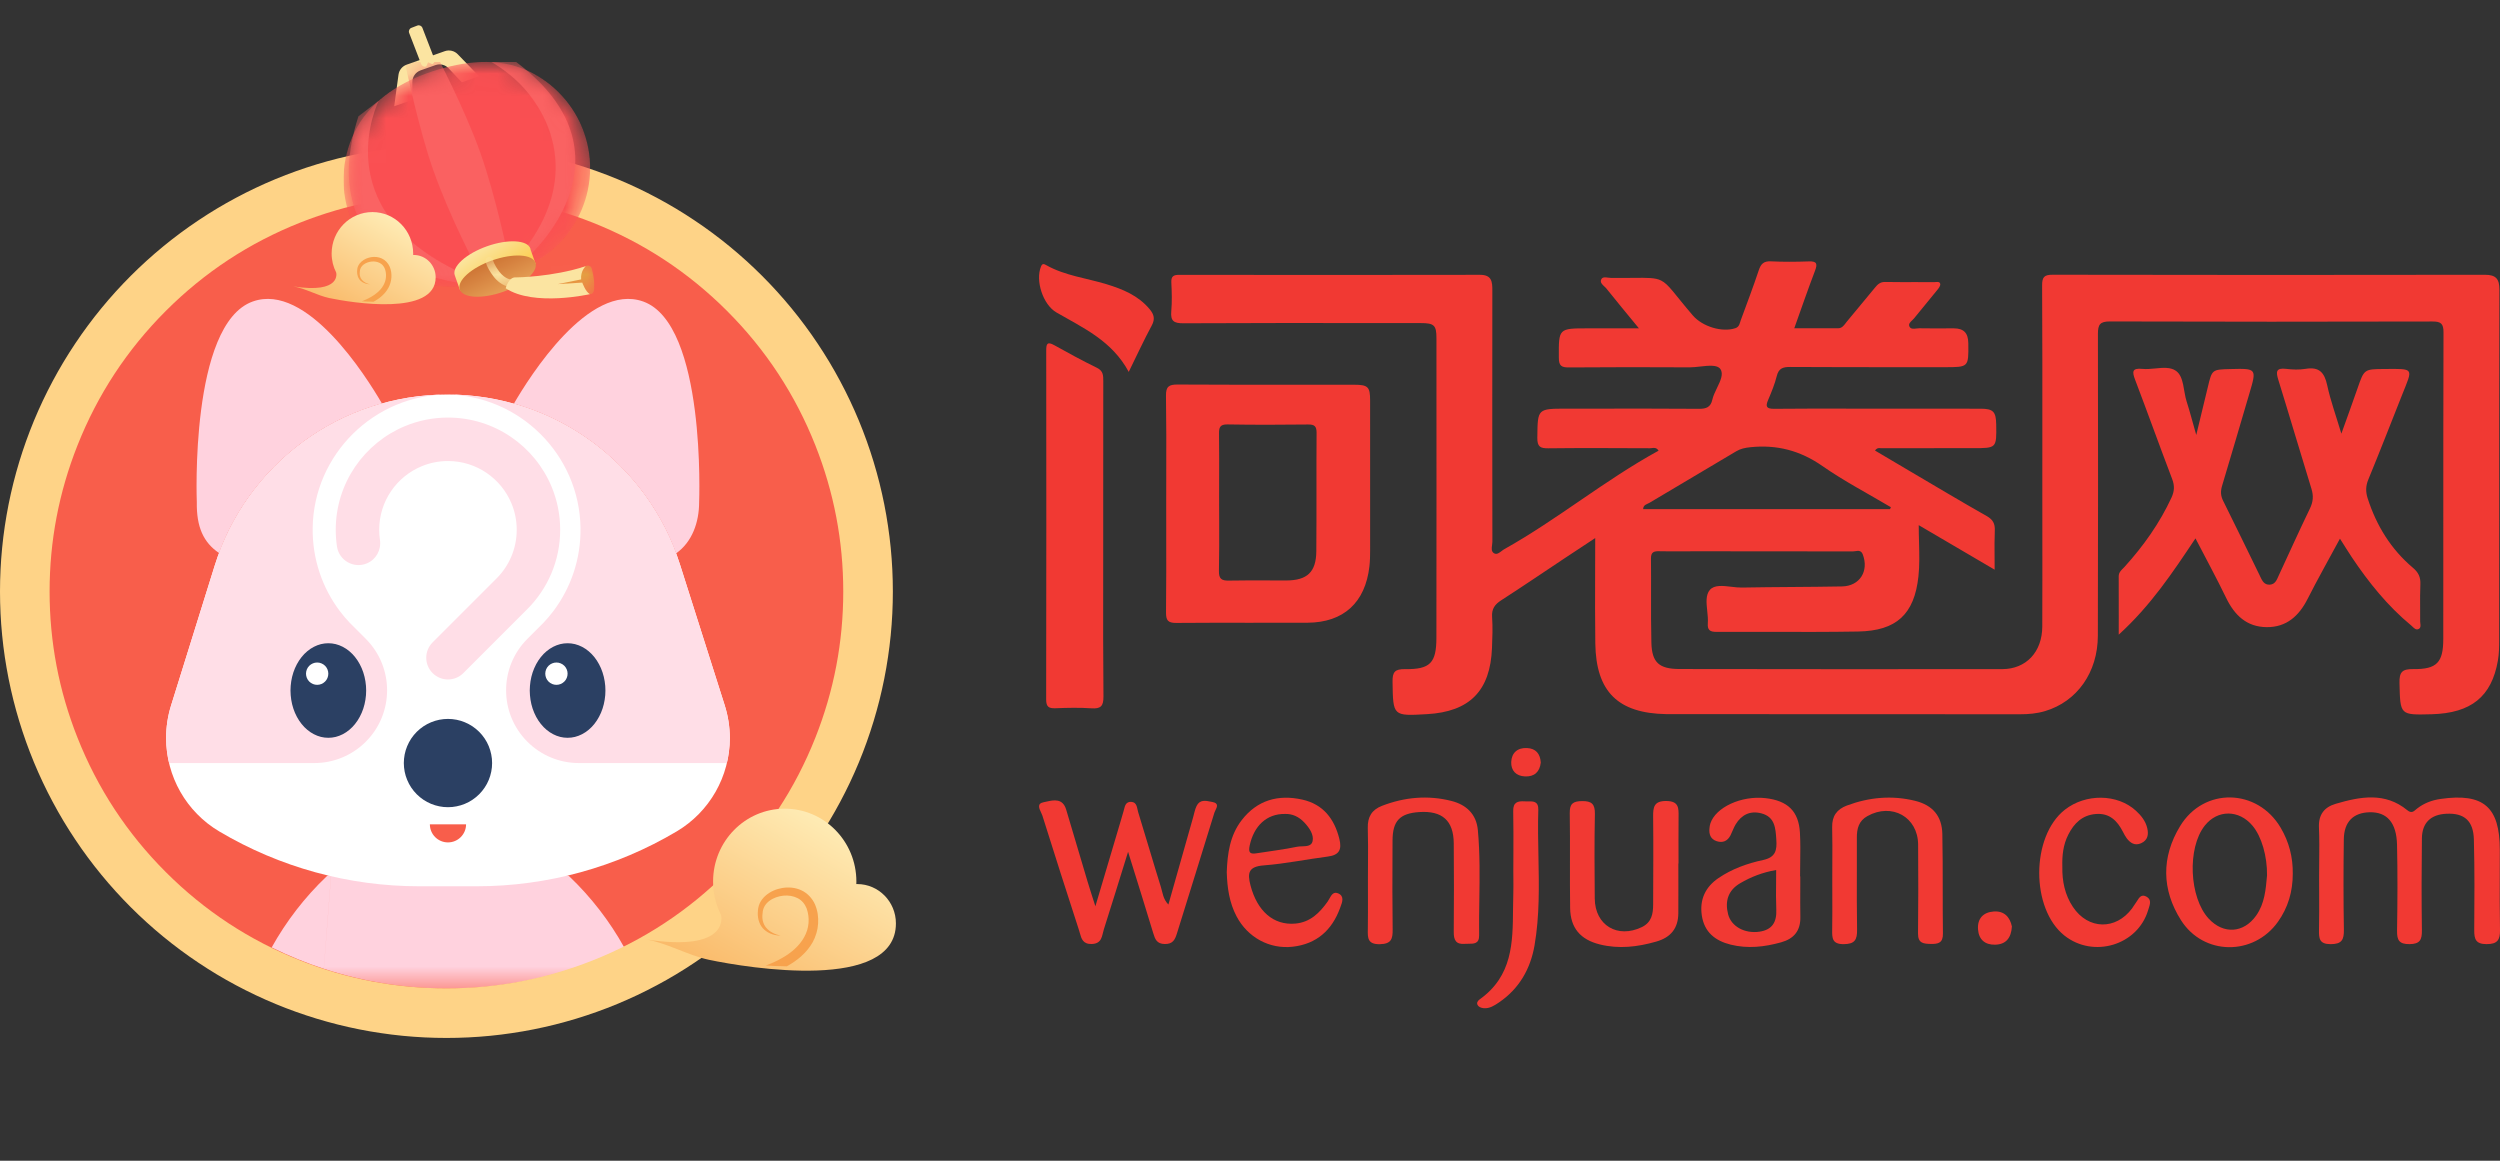 <svg xmlns="http://www.w3.org/2000/svg" xmlns:xlink="http://www.w3.org/1999/xlink" fill="none" version="1.1" width="112" height="52" viewBox="0 0 112 52"><rect x="0" y="0" width="112" height="52" fill="#333333" stroke="none"/><defs><clipPath id="master_svg0_29_1"><rect x="0" y="0" width="112" height="52" rx="0"/></clipPath><clipPath id="master_svg1_29_3"><rect x="0" y="6.576" width="112" height="39.847" rx="0"/></clipPath><clipPath id="master_svg2_29_5"><rect x="1.424" y="8" width="37" height="37" rx="18.5"/></clipPath><clipPath id="master_svg3_29_6"><rect x="-9.076" y="-18.354" width="87" height="87" rx="0"/></clipPath><mask id="master_svg4_29_7" style="mask-type:alpha" maskUnits="userSpaceOnUse"><g><path d="M2.234,8.616L37.904,8.616L37.904,44.286L2.234,44.286L2.234,8.616Z" fill-rule="evenodd" fill="#FFFFFF" fill-opacity="1"/></g></mask><clipPath id="master_svg5_29_9"><rect x="-13.365" y="-13.603" width="87" height="87" rx="0"/></clipPath><clipPath id="master_svg6_29_64"><rect x="15.389" y="2.261" width="11.241" height="11.107" rx="0"/></clipPath><clipPath id="master_svg7_29_65"><rect x="15.389" y="2.261" width="11.241" height="10.917" rx="0"/></clipPath><mask id="master_svg8_29_67" style="mask-type:alpha" maskUnits="userSpaceOnUse"><g><path d="M24.686,11.897L26.63,11.897L26.63,13.179L24.686,13.179L24.686,11.897Z" fill-rule="evenodd" fill="#FFFFFF" fill-opacity="1"/></g></mask><mask id="master_svg9_29_72" style="mask-type:alpha" maskUnits="userSpaceOnUse"><g><path d="M23.24,12.052L21.784,12.568C19.287,13.452,16.545,12.144,15.661,9.646C15.201,8.346,15.329,6.886,16.007,5.685C16.72,4.422,18.031,3.633,19.378,3.196C20.772,2.744,22.289,2.543,23.659,3.179C24.822,3.719,25.733,4.72,26.161,5.929C27.045,8.427,25.737,11.168,23.24,12.052L23.24,12.052Z" fill-rule="evenodd" fill="#FFFFFF" fill-opacity="1"/></g></mask><clipPath id="master_svga_29_73"><rect x="15.389" y="2.775" width="11.048" height="10.069" rx="0"/></clipPath><mask id="master_svgb_29_75" style="mask-type:alpha" maskUnits="userSpaceOnUse"><g><path d="M19.378,3.196C18.031,3.633,16.72,4.422,16.007,5.685L16.007,5.685C15.329,6.886,15.201,8.346,15.661,9.646L15.661,9.646C16.545,12.144,19.287,13.452,21.784,12.568L21.784,12.568L23.24,12.052C25.737,11.168,27.045,8.427,26.161,5.929L26.161,5.929C25.733,4.72,24.822,3.719,23.659,3.179L23.659,3.179C23.04,2.892,22.392,2.775,21.739,2.775L21.739,2.775C20.945,2.775,20.143,2.948,19.378,3.196L19.378,3.196Z" fill-rule="evenodd" fill="#FFFFFF" fill-opacity="1"/></g></mask><mask id="master_svgc_29_78" style="mask-type:alpha" maskUnits="userSpaceOnUse"><g><path d="M19.378,3.196C18.031,3.633,16.72,4.422,16.007,5.685L16.007,5.685C15.329,6.886,15.201,8.346,15.661,9.646L15.661,9.646C16.545,12.144,19.287,13.452,21.784,12.568L21.784,12.568L23.24,12.052C25.737,11.168,27.045,8.427,26.161,5.929L26.161,5.929C25.733,4.72,24.822,3.719,23.659,3.179L23.659,3.179C23.04,2.892,22.392,2.775,21.739,2.775L21.739,2.775C20.945,2.775,20.143,2.948,19.378,3.196L19.378,3.196Z" fill-rule="evenodd" fill="#FFFFFF" fill-opacity="1"/></g></mask><mask id="master_svgd_29_81" style="mask-type:alpha" maskUnits="userSpaceOnUse"><g><path d="M19.378,3.196C18.031,3.633,16.72,4.422,16.007,5.685L16.007,5.685C15.329,6.886,15.201,8.346,15.661,9.646L15.661,9.646C16.545,12.144,19.287,13.452,21.784,12.568L21.784,12.568L23.24,12.052C25.737,11.168,27.045,8.427,26.161,5.929L26.161,5.929C25.733,4.72,24.822,3.719,23.659,3.179L23.659,3.179C23.04,2.892,22.392,2.775,21.739,2.775L21.739,2.775C20.945,2.775,20.143,2.948,19.378,3.196L19.378,3.196Z" fill-rule="evenodd" fill="#FFFFFF" fill-opacity="1"/></g></mask><clipPath id="master_svge_29_83"><rect x="20.356" y="10.811" width="3.65" height="2.483" rx="0"/></clipPath><linearGradient x1="-0.186" y1="0.368" x2="0.5" y2="1" id="master_svgf_1_615"><stop offset="0%" stop-color="#FAEFBF" stop-opacity="1"/><stop offset="100%" stop-color="#FCCB4A" stop-opacity="1"/></linearGradient><linearGradient x1="0.876" y1="0.638" x2="0.324" y2="0" id="master_svgg_1_618"><stop offset="0%" stop-color="#E6A156" stop-opacity="1"/><stop offset="100%" stop-color="#C8682B" stop-opacity="1"/></linearGradient><clipPath id="master_svgh_29_86"><rect x="20.58" y="11.447" width="3.425" height="1.848" rx="0"/></clipPath><mask id="master_svgi_29_87" style="mask-type:alpha" maskUnits="userSpaceOnUse"><g><path d="M22.044,11.668C21.108,11.999,20.461,12.582,20.599,12.97L20.599,12.97C20.736,13.358,21.606,13.404,22.542,13.073L22.542,13.073C23.477,12.742,24.124,12.159,23.987,11.771L23.987,11.771C23.911,11.557,23.612,11.447,23.203,11.447L23.203,11.447C22.87,11.447,22.463,11.519,22.044,11.668L22.044,11.668Z" fill-rule="evenodd" fill="#FFFFFF" fill-opacity="1"/></g></mask><clipPath id="master_svgj_29_89"><rect x="22.655" y="11.925" width="3.775" height="1.443" rx="0"/></clipPath><linearGradient x1="0.764" y1="1" x2="0.056" y2="0.096" id="master_svgk_1_602"><stop offset="0%" stop-color="#F9B562" stop-opacity="1"/><stop offset="100%" stop-color="#FFF1BD" stop-opacity="1"/></linearGradient><linearGradient x1="0.764" y1="1" x2="0.056" y2="0.096" id="master_svgl_1_602"><stop offset="0%" stop-color="#F9B562" stop-opacity="1"/><stop offset="100%" stop-color="#FFF1BD" stop-opacity="1"/></linearGradient></defs><g clip-path="url(#master_svg0_29_1)"><g clip-path="url(#master_svg1_29_3)"><g clip-path="url(#master_svg2_29_5)"><rect x="1.424" y="8" width="37" height="37" rx="18.5" fill="#F85E4B" fill-opacity="1"/><g clip-path="url(#master_svg3_29_6)" mask="url(#master_svg4_29_7)"><g><g clip-path="url(#master_svg5_29_9)"><g><path d="M20.069,44.286C18.127,44.286,16.258,43.975,14.508,43.401L14.964,37.534L25.175,37.534L25.306,39.222C25.328,39.215,25.35,39.211,25.373,39.211C25.421,39.211,25.47,39.228,25.51,39.267C26.481,40.192,27.31,41.265,27.966,42.445C27.216,42.817,26.436,43.137,25.63,43.401C23.88,43.975,22.011,44.286,20.069,44.286ZM14.507,43.401C13.701,43.137,12.921,42.817,12.171,42.445C12.828,41.265,13.656,40.192,14.627,39.267C14.667,39.228,14.716,39.211,14.764,39.211C14.787,39.211,14.81,39.215,14.831,39.222L14.507,43.401Z" fill-rule="evenodd" fill="#FFD2DE" fill-opacity="1"/></g><g><path d="M7.443,33.069C7.443,34.784,8.347,36.372,9.821,37.247C12.531,38.856,15.625,39.705,18.776,39.705L21.362,39.705C24.513,39.705,27.606,38.856,30.316,37.247C31.79,36.372,32.695,34.784,32.695,33.069C32.695,32.57,32.618,32.074,32.467,31.598L30.464,25.293C29.023,20.756,24.809,17.674,20.048,17.674C15.266,17.674,11.04,20.783,9.616,25.348L7.663,31.609C7.517,32.077,7.443,32.565,7.443,33.056L7.443,33.069Z" fill="#FFFFFF" fill-opacity="1"/></g><g><path d="M30.464,25.293C29.022,20.756,24.81,17.674,20.048,17.674C20.028,17.674,20.009,17.675,19.989,17.675C23.264,17.699,25.963,20.369,26.007,23.653C26.026,25.048,25.572,26.337,24.797,27.37C24.656,27.557,24.505,27.734,24.345,27.903L24.115,28.133L23.628,28.62C22.355,29.893,22.355,31.957,23.628,33.23C24.239,33.841,25.068,34.185,25.933,34.185L32.562,34.185C32.648,33.823,32.695,33.45,32.695,33.069C32.695,32.57,32.618,32.074,32.467,31.598L30.464,25.293Z" fill-rule="evenodd" fill="#FFDEE7" fill-opacity="1"/></g><g><path d="M7.443,33.069C7.443,33.449,7.49,33.823,7.575,34.185L14.082,34.185C14.947,34.185,15.776,33.841,16.387,33.23C17.66,31.957,17.66,29.893,16.387,28.62L15.9,28.133L15.67,27.903C15.51,27.734,15.358,27.557,15.218,27.37C14.443,26.337,13.989,25.048,14.008,23.652C14.051,20.357,16.771,17.678,20.063,17.674C20.058,17.674,20.053,17.674,20.049,17.674C15.266,17.674,11.04,20.783,9.616,25.348L7.663,31.609C7.517,32.077,7.443,32.565,7.443,33.056L7.443,33.069Z" fill="#FFDEE7" fill-opacity="1"/></g><g><path d="M19.258,36.929C19.258,37.377,19.621,37.74,20.069,37.74C20.517,37.74,20.88,37.377,20.88,36.929L19.258,36.929Z" fill="#F85E4B" fill-opacity="1"/></g><g><path d="M22.046,34.185Q22.046,34.282,22.037,34.378Q22.027,34.475,22.008,34.57Q21.989,34.666,21.961,34.759Q21.933,34.852,21.896,34.941Q21.859,35.031,21.813,35.117Q21.767,35.203,21.713,35.283Q21.659,35.364,21.597,35.439Q21.536,35.514,21.467,35.583Q21.398,35.652,21.323,35.713Q21.248,35.775,21.167,35.829Q21.087,35.883,21.001,35.929Q20.915,35.974,20.825,36.012Q20.736,36.049,20.643,36.077Q20.55,36.105,20.454,36.124Q20.359,36.143,20.263,36.153Q20.166,36.162,20.069,36.162Q19.972,36.162,19.875,36.153Q19.778,36.143,19.683,36.124Q19.588,36.105,19.495,36.077Q19.402,36.049,19.312,36.012Q19.222,35.974,19.136,35.929Q19.051,35.883,18.97,35.829Q18.889,35.775,18.814,35.713Q18.739,35.652,18.67,35.583Q18.602,35.514,18.54,35.439Q18.478,35.364,18.424,35.283Q18.37,35.203,18.325,35.117Q18.279,35.031,18.242,34.941Q18.204,34.852,18.176,34.759Q18.148,34.666,18.129,34.57Q18.11,34.475,18.101,34.378Q18.091,34.282,18.091,34.185Q18.091,34.088,18.101,33.991Q18.11,33.894,18.129,33.799Q18.148,33.704,18.176,33.611Q18.204,33.518,18.242,33.428Q18.279,33.338,18.325,33.252Q18.37,33.167,18.424,33.086Q18.478,33.005,18.54,32.93Q18.602,32.855,18.67,32.786Q18.739,32.718,18.814,32.656Q18.889,32.594,18.97,32.54Q19.051,32.486,19.136,32.441Q19.222,32.395,19.312,32.358Q19.402,32.321,19.495,32.292Q19.588,32.264,19.683,32.245Q19.778,32.226,19.875,32.217Q19.972,32.207,20.069,32.207Q20.166,32.207,20.263,32.217Q20.359,32.226,20.454,32.245Q20.55,32.264,20.643,32.292Q20.736,32.321,20.825,32.358Q20.915,32.395,21.001,32.441Q21.087,32.486,21.167,32.54Q21.248,32.594,21.323,32.656Q21.398,32.718,21.467,32.786Q21.536,32.855,21.597,32.93Q21.659,33.005,21.713,33.086Q21.767,33.167,21.813,33.252Q21.859,33.338,21.896,33.428Q21.933,33.518,21.961,33.611Q21.989,33.704,22.008,33.799Q22.027,33.894,22.037,33.991Q22.046,34.088,22.046,34.185Z" fill="#2B4063" fill-opacity="1"/></g><g><path d="M15.041,23.735C15.041,23.99,15.06,24.241,15.097,24.487C15.191,25.112,15.849,25.483,16.433,25.241C16.848,25.069,17.088,24.636,17.022,24.191C17,24.043,16.988,23.89,16.988,23.735C16.988,22.451,17.773,21.351,18.89,20.888C19.253,20.738,19.651,20.654,20.069,20.654C21.352,20.654,22.452,21.44,22.915,22.556C23.066,22.919,23.149,23.317,23.149,23.735C23.149,24.585,22.805,25.355,22.247,25.913L22.231,25.929L19.381,28.779C19.001,29.159,19.001,29.775,19.381,30.155C19.761,30.535,20.377,30.535,20.758,30.155L23.606,27.307L23.623,27.289C24.533,26.379,25.096,25.123,25.096,23.735C25.096,23.053,24.96,22.404,24.714,21.811C23.958,19.989,22.163,18.707,20.069,18.707C19.387,18.707,18.737,18.844,18.144,19.09C16.323,19.845,15.041,21.64,15.041,23.735Z" fill="#FFDEE7" fill-opacity="1"/></g><g><path d="M27.123,30.935Q27.123,31.039,27.115,31.143Q27.107,31.246,27.09,31.348Q27.074,31.45,27.05,31.55Q27.026,31.65,26.994,31.746Q26.962,31.842,26.923,31.934Q26.884,32.025,26.837,32.112Q26.791,32.198,26.738,32.279Q26.685,32.359,26.627,32.433Q26.568,32.507,26.503,32.573Q26.439,32.639,26.37,32.696Q26.3,32.754,26.227,32.803Q26.154,32.852,26.077,32.892Q26,32.932,25.92,32.962Q25.84,32.992,25.759,33.013Q25.677,33.033,25.594,33.043Q25.511,33.053,25.428,33.053Q25.345,33.053,25.262,33.043Q25.179,33.033,25.098,33.013Q25.016,32.992,24.936,32.962Q24.857,32.932,24.78,32.892Q24.703,32.852,24.629,32.803Q24.556,32.754,24.487,32.696Q24.417,32.639,24.353,32.573Q24.289,32.507,24.23,32.433Q24.171,32.359,24.118,32.279Q24.065,32.198,24.019,32.112Q23.973,32.025,23.934,31.934Q23.894,31.842,23.862,31.746Q23.831,31.65,23.806,31.55Q23.782,31.45,23.766,31.348Q23.75,31.246,23.742,31.143Q23.733,31.039,23.733,30.935Q23.733,30.831,23.742,30.727Q23.75,30.624,23.766,30.522Q23.782,30.42,23.806,30.32Q23.831,30.221,23.862,30.124Q23.894,30.028,23.934,29.936Q23.973,29.845,24.019,29.758Q24.065,29.672,24.118,29.591Q24.171,29.511,24.23,29.437Q24.289,29.364,24.353,29.297Q24.417,29.231,24.487,29.174Q24.556,29.116,24.629,29.067Q24.703,29.018,24.78,28.978Q24.857,28.938,24.936,28.908Q25.016,28.878,25.098,28.857Q25.179,28.837,25.262,28.827Q25.345,28.817,25.428,28.817Q25.511,28.817,25.594,28.827Q25.677,28.837,25.759,28.857Q25.84,28.878,25.92,28.908Q26,28.938,26.077,28.978Q26.154,29.018,26.227,29.067Q26.3,29.116,26.37,29.174Q26.439,29.231,26.503,29.297Q26.568,29.364,26.627,29.437Q26.685,29.511,26.738,29.591Q26.791,29.672,26.837,29.758Q26.884,29.845,26.923,29.936Q26.962,30.028,26.994,30.124Q27.026,30.221,27.05,30.32Q27.074,30.42,27.09,30.522Q27.107,30.624,27.115,30.727Q27.123,30.831,27.123,30.935Z" fill="#2B4063" fill-opacity="1"/></g><g><path d="M25.428,30.181Q25.428,30.23,25.419,30.278Q25.409,30.327,25.39,30.372Q25.371,30.418,25.344,30.459Q25.316,30.499,25.282,30.534Q25.247,30.569,25.206,30.596Q25.165,30.624,25.119,30.643Q25.074,30.662,25.026,30.671Q24.977,30.681,24.928,30.681Q24.879,30.681,24.83,30.671Q24.782,30.662,24.737,30.643Q24.691,30.624,24.65,30.596Q24.609,30.569,24.574,30.534Q24.54,30.499,24.512,30.459Q24.485,30.418,24.466,30.372Q24.447,30.327,24.438,30.278Q24.428,30.23,24.428,30.181Q24.428,30.131,24.438,30.083Q24.447,30.035,24.466,29.989Q24.485,29.944,24.512,29.903Q24.54,29.862,24.574,29.827Q24.609,29.792,24.65,29.765Q24.691,29.738,24.737,29.719Q24.782,29.7,24.83,29.69Q24.879,29.681,24.928,29.681Q24.977,29.681,25.026,29.69Q25.074,29.7,25.119,29.719Q25.165,29.738,25.206,29.765Q25.247,29.792,25.282,29.827Q25.316,29.862,25.344,29.903Q25.371,29.944,25.39,29.989Q25.409,30.035,25.419,30.083Q25.428,30.131,25.428,30.181Z" fill="#FFFFFF" fill-opacity="1"/></g><g><path d="M16.404,30.935Q16.404,31.039,16.396,31.143Q16.387,31.246,16.371,31.348Q16.355,31.45,16.331,31.55Q16.307,31.65,16.275,31.746Q16.243,31.842,16.204,31.934Q16.164,32.025,16.118,32.112Q16.072,32.198,16.019,32.279Q15.966,32.359,15.907,32.433Q15.848,32.507,15.784,32.573Q15.72,32.639,15.651,32.696Q15.581,32.754,15.508,32.803Q15.434,32.852,15.358,32.892Q15.281,32.932,15.201,32.962Q15.121,32.992,15.04,33.013Q14.958,33.033,14.875,33.043Q14.792,33.053,14.709,33.053Q14.626,33.053,14.543,33.043Q14.46,33.033,14.378,33.013Q14.297,32.992,14.217,32.962Q14.137,32.932,14.061,32.892Q13.984,32.852,13.91,32.803Q13.837,32.754,13.768,32.696Q13.698,32.639,13.634,32.573Q13.57,32.507,13.511,32.433Q13.452,32.359,13.399,32.279Q13.346,32.198,13.3,32.112Q13.254,32.025,13.214,31.934Q13.175,31.842,13.143,31.746Q13.111,31.65,13.087,31.55Q13.063,31.45,13.047,31.348Q13.031,31.246,13.023,31.143Q13.014,31.039,13.014,30.935Q13.014,30.831,13.023,30.727Q13.031,30.624,13.047,30.522Q13.063,30.42,13.087,30.32Q13.111,30.221,13.143,30.124Q13.175,30.028,13.214,29.936Q13.254,29.845,13.3,29.758Q13.346,29.672,13.399,29.591Q13.452,29.511,13.511,29.437Q13.57,29.364,13.634,29.297Q13.698,29.231,13.768,29.174Q13.837,29.116,13.91,29.067Q13.984,29.018,14.061,28.978Q14.137,28.938,14.217,28.908Q14.297,28.878,14.378,28.857Q14.46,28.837,14.543,28.827Q14.626,28.817,14.709,28.817Q14.792,28.817,14.875,28.827Q14.958,28.837,15.04,28.857Q15.121,28.878,15.201,28.908Q15.281,28.938,15.358,28.978Q15.434,29.018,15.508,29.067Q15.581,29.116,15.651,29.174Q15.72,29.231,15.784,29.297Q15.848,29.364,15.907,29.437Q15.966,29.511,16.019,29.591Q16.072,29.672,16.118,29.758Q16.164,29.845,16.204,29.936Q16.243,30.028,16.275,30.124Q16.307,30.221,16.331,30.32Q16.355,30.42,16.371,30.522Q16.387,30.624,16.396,30.727Q16.404,30.831,16.404,30.935Z" fill="#2B4063" fill-opacity="1"/></g><g><path d="M14.709,30.181Q14.709,30.23,14.699,30.278Q14.69,30.327,14.671,30.372Q14.652,30.418,14.625,30.459Q14.597,30.499,14.563,30.534Q14.528,30.569,14.487,30.596Q14.446,30.624,14.4,30.643Q14.355,30.662,14.307,30.671Q14.258,30.681,14.209,30.681Q14.16,30.681,14.111,30.671Q14.063,30.662,14.018,30.643Q13.972,30.624,13.931,30.596Q13.89,30.569,13.855,30.534Q13.821,30.499,13.793,30.459Q13.766,30.418,13.747,30.372Q13.728,30.327,13.719,30.278Q13.709,30.23,13.709,30.181Q13.709,30.131,13.719,30.083Q13.728,30.035,13.747,29.989Q13.766,29.944,13.793,29.903Q13.821,29.862,13.855,29.827Q13.89,29.792,13.931,29.765Q13.972,29.738,14.018,29.719Q14.063,29.7,14.111,29.69Q14.16,29.681,14.209,29.681Q14.258,29.681,14.307,29.69Q14.355,29.7,14.4,29.719Q14.446,29.738,14.487,29.765Q14.528,29.792,14.563,29.827Q14.597,29.862,14.625,29.903Q14.652,29.944,14.671,29.989Q14.69,30.035,14.699,30.083Q14.709,30.131,14.709,30.181Z" fill="#FFFFFF" fill-opacity="1"/></g><g><path d="M11.324,13.507C8.493,14.516,8.817,22.495,8.817,22.495C8.799,23.607,9.114,24.305,9.814,24.776C11.05,21.464,13.793,19.002,17.111,18.076C16.396,16.845,13.746,12.643,11.324,13.507Z" fill="#FFD2DE" fill-opacity="1"/></g><g><path d="M23.021,18.085C26.327,19.02,29.059,21.482,30.289,24.791C31.009,24.283,31.321,23.4,31.321,22.495C31.321,22.495,31.644,14.516,28.813,13.507C26.385,12.641,23.728,16.866,23.021,18.085Z" fill="#FFD2DE" fill-opacity="1"/></g></g></g></g></g><g><g><path d="M95.11,25.467C95.014,25.562,94.918,25.658,94.918,25.818C94.92,26.41,94.92,27.002,94.92,27.656C94.92,27.905,94.919,28.163,94.919,28.433C96.355,27.128,97.335,25.65,98.357,24.119C98.841,25.052,99.307,25.909,99.732,26.787C100.107,27.56,100.649,28.086,101.542,28.096C102.434,28.105,102.992,27.597,103.382,26.829C103.83,25.944,104.319,25.079,104.83,24.132C105.045,24.469,105.197,24.719,105.359,24.961C106.118,26.095,106.967,27.151,108.025,28.024C108.044,28.04,108.063,28.058,108.083,28.078C108.164,28.157,108.254,28.244,108.374,28.168C108.454,28.117,108.443,28.021,108.431,27.928C108.427,27.895,108.423,27.863,108.423,27.833C108.425,27.631,108.424,27.429,108.422,27.227C108.42,26.878,108.417,26.53,108.433,26.182C108.447,25.86,108.35,25.648,108.098,25.436C107.114,24.605,106.464,23.548,106.071,22.324C105.978,22.032,105.98,21.775,106.101,21.482C106.618,20.227,107.11,18.962,107.61,17.7C107.857,17.079,108.001,16.785,107.909,16.647C107.82,16.512,107.504,16.526,106.838,16.531C105.913,16.537,105.916,16.533,105.615,17.405C105.395,18.041,105.163,18.672,104.893,19.428C104.648,18.608,104.405,17.943,104.258,17.257C104.136,16.69,103.898,16.422,103.292,16.524C103.007,16.571,102.705,16.56,102.417,16.525C101.959,16.47,101.958,16.66,102.069,17.017C102.573,18.641,103.051,20.273,103.553,21.898C103.651,22.214,103.63,22.481,103.486,22.779C103.008,23.769,102.556,24.772,102.093,25.77C102.007,25.955,101.941,26.176,101.692,26.193C101.437,26.21,101.347,26.019,101.261,25.837C101.252,25.816,101.242,25.795,101.232,25.775C100.687,24.664,100.153,23.548,99.599,22.442C99.48,22.206,99.477,22.004,99.551,21.758C99.964,20.394,100.358,19.024,100.764,17.657C100.936,17.078,101.023,16.79,100.915,16.65C100.809,16.511,100.512,16.519,99.918,16.534C99.097,16.554,99.098,16.555,98.909,17.349C98.751,18.015,98.587,18.679,98.392,19.487C98.219,18.88,98.104,18.431,97.962,17.99C97.81,17.52,97.85,16.876,97.486,16.616C97.241,16.44,96.901,16.473,96.554,16.507C96.358,16.526,96.16,16.545,95.976,16.526C95.51,16.48,95.516,16.656,95.655,17.018C96.218,18.495,96.749,19.984,97.313,21.46C97.428,21.76,97.414,22.008,97.284,22.29C96.752,23.441,96.028,24.458,95.181,25.394C95.158,25.419,95.134,25.443,95.11,25.467Z" fill="#F13933" fill-opacity="1"/></g><g><path d="M46.868,31.336C46.868,31.671,46.988,31.74,47.289,31.729C47.821,31.709,48.356,31.696,48.887,31.732C49.308,31.761,49.439,31.644,49.435,31.202C49.418,29.464,49.42,27.726,49.423,25.988C49.423,25.388,49.424,24.788,49.424,24.189C49.424,23.534,49.424,22.88,49.424,22.225C49.424,20.507,49.424,18.79,49.427,17.072C49.427,16.824,49.426,16.616,49.145,16.479C48.497,16.162,47.862,15.818,47.232,15.465C46.908,15.284,46.871,15.413,46.871,15.71C46.876,20.919,46.878,26.127,46.868,31.336Z" fill="#F13933" fill-opacity="1"/></g><g><path d="M46.638,11.936C46.376,12.571,46.723,13.647,47.327,13.997C48.527,14.691,49.818,15.265,50.567,16.661C50.943,15.896,51.25,15.229,51.598,14.583C51.758,14.287,51.698,14.083,51.501,13.847C50.99,13.237,50.297,12.954,49.567,12.731C48.667,12.456,47.712,12.352,46.874,11.88C46.78,11.828,46.7,11.785,46.638,11.936Z" fill="#F13933" fill-opacity="1"/></g><g><path d="M53.013,14.483C52.589,14.485,52.434,14.383,52.473,13.948C52.511,13.521,52.497,13.088,52.476,12.659C52.462,12.38,52.566,12.312,52.831,12.313C57.321,12.319,61.811,12.321,66.302,12.312C66.838,12.311,66.858,12.626,66.857,13.023C66.853,16.773,66.853,20.523,66.859,24.274C66.859,24.32,66.852,24.37,66.845,24.421C66.824,24.567,66.802,24.719,66.946,24.793C67.058,24.851,67.167,24.768,67.273,24.686C67.315,24.655,67.355,24.623,67.396,24.601C69.783,23.265,71.897,21.508,74.305,20.19C74.211,20.045,74.099,20.06,73.998,20.074C73.969,20.078,73.941,20.081,73.915,20.081C73.791,20.081,73.668,20.08,73.544,20.08C72.154,20.073,70.763,20.067,69.373,20.084C69.008,20.088,68.868,20.021,68.872,19.612C68.873,19.593,68.873,19.575,68.873,19.557C68.887,18.308,68.887,18.308,70.183,18.308C70.681,18.308,71.179,18.308,71.677,18.307C73.158,18.306,74.638,18.304,76.118,18.315C76.442,18.318,76.638,18.24,76.712,17.908C76.75,17.736,76.837,17.555,76.923,17.378C77.076,17.06,77.223,16.755,77.073,16.534C76.939,16.335,76.55,16.378,76.165,16.421C76.002,16.439,75.839,16.457,75.696,16.457C73.89,16.448,72.083,16.445,70.277,16.461C69.943,16.463,69.838,16.376,69.836,16.032L69.836,15.994C69.832,15.357,69.83,15.036,69.989,14.874C70.152,14.71,70.481,14.71,71.144,14.71L73.424,14.71C72.889,14.058,72.422,13.498,71.969,12.929C71.943,12.896,71.908,12.864,71.873,12.832C71.775,12.741,71.672,12.646,71.738,12.513C71.791,12.404,71.922,12.422,72.045,12.439C72.087,12.444,72.129,12.45,72.166,12.45C72.564,12.455,72.888,12.452,73.156,12.449C73.833,12.442,74.156,12.439,74.415,12.567C74.766,12.74,74.999,13.154,75.835,14.128C76.274,14.638,77.155,14.899,77.744,14.703C77.928,14.642,77.937,14.48,77.988,14.341C78.26,13.6,78.542,12.862,78.791,12.113C78.886,11.827,79.009,11.693,79.332,11.708C79.899,11.736,80.468,11.731,81.035,11.711C81.405,11.697,81.428,11.825,81.311,12.134C80.994,12.965,80.705,13.807,80.383,14.707C80.585,14.707,80.781,14.707,80.974,14.707C81.444,14.706,81.892,14.706,82.34,14.707C82.51,14.707,82.596,14.595,82.68,14.484C82.698,14.46,82.716,14.436,82.735,14.413C83.155,13.912,83.571,13.408,83.985,12.903C84.107,12.754,84.222,12.628,84.447,12.632C84.91,12.64,85.374,12.639,85.837,12.638C86.113,12.638,86.39,12.637,86.666,12.639C86.685,12.639,86.705,12.637,86.726,12.635C86.812,12.628,86.909,12.621,86.923,12.726C86.935,12.806,86.854,12.911,86.793,12.987C86.448,13.416,86.093,13.836,85.748,14.265C85.725,14.293,85.696,14.32,85.666,14.348C85.577,14.432,85.483,14.521,85.55,14.641C85.61,14.747,85.734,14.732,85.853,14.717C85.897,14.711,85.94,14.706,85.98,14.707C86.357,14.713,86.734,14.712,87.111,14.711C87.25,14.71,87.389,14.71,87.528,14.71C87.972,14.71,88.175,14.913,88.18,15.374L88.181,15.413C88.186,15.924,88.189,16.184,88.061,16.315C87.929,16.451,87.658,16.45,87.108,16.45C86.569,16.45,86.03,16.45,85.492,16.45C83.725,16.45,81.958,16.45,80.192,16.44C79.873,16.439,79.685,16.502,79.6,16.844C79.509,17.208,79.365,17.562,79.216,17.908C79.082,18.219,79.134,18.319,79.494,18.315C80.625,18.303,81.755,18.305,82.886,18.307C83.286,18.307,83.687,18.308,84.088,18.308C84.516,18.308,84.944,18.308,85.372,18.308C86.493,18.307,87.613,18.307,88.733,18.31C89.298,18.311,89.421,18.444,89.43,19.014C89.439,19.549,89.443,19.815,89.313,19.947C89.183,20.077,88.922,20.077,88.402,20.077L88.4,20.077C87.024,20.077,85.648,20.076,84.272,20.079C84.259,20.079,84.245,20.078,84.231,20.077C84.163,20.071,84.085,20.064,84.001,20.185C84.514,20.489,85.021,20.789,85.53,21.089C86.685,21.768,87.835,22.457,89.001,23.118C89.283,23.277,89.38,23.457,89.367,23.769C89.351,24.149,89.354,24.531,89.357,24.948L89.357,24.948C89.359,25.132,89.36,25.322,89.36,25.522C88.229,24.859,87.163,24.233,85.959,23.527C85.959,23.797,85.966,24.057,85.973,24.309C85.986,24.839,85.999,25.334,85.946,25.822C85.762,27.524,84.959,28.262,83.242,28.292C81.929,28.315,80.616,28.311,79.303,28.308C78.499,28.306,77.696,28.304,76.893,28.308C76.603,28.309,76.488,28.222,76.51,27.927C76.524,27.75,76.504,27.558,76.484,27.367C76.446,27.006,76.409,26.651,76.603,26.427C76.803,26.197,77.183,26.242,77.561,26.287C77.724,26.307,77.887,26.326,78.035,26.323C79.531,26.295,81.028,26.3,82.524,26.272C83.318,26.257,83.738,25.583,83.451,24.834C83.38,24.652,83.245,24.672,83.119,24.692C83.081,24.698,83.043,24.703,83.009,24.703C81.065,24.697,79.121,24.698,77.177,24.698C76.712,24.698,76.248,24.698,75.783,24.698C75.643,24.698,75.502,24.699,75.362,24.7L75.362,24.7C75.021,24.701,74.679,24.703,74.338,24.695C74.095,24.689,73.959,24.729,73.963,25.025C73.969,25.555,73.968,26.086,73.967,26.616C73.965,27.342,73.964,28.068,73.982,28.793C74.004,29.682,74.327,29.971,75.248,29.972C80.065,29.98,84.882,29.983,89.7,29.977C90.773,29.975,91.489,29.207,91.494,28.073C91.5,26.574,91.498,25.076,91.497,23.578L91.497,23.576C91.497,22.958,91.496,22.341,91.496,21.724C91.496,21.026,91.497,20.329,91.497,19.631C91.498,17.352,91.5,15.074,91.487,12.795C91.485,12.416,91.572,12.307,91.966,12.308C98.418,12.321,104.869,12.321,111.321,12.31C111.825,12.309,111.974,12.5,111.973,12.982C111.965,16.424,111.965,19.866,111.965,23.308C111.964,25.096,111.964,26.884,111.963,28.672C111.963,28.981,111.958,29.295,111.905,29.598C111.624,31.212,110.705,31.949,108.94,31.998L108.94,31.998C108.228,32.017,107.876,32.027,107.698,31.856C107.518,31.683,107.515,31.324,107.497,30.605C107.484,30.107,107.618,29.968,108.115,29.975C109.174,29.99,109.459,29.676,109.459,28.621C109.46,27.264,109.46,25.908,109.46,24.551L109.46,24.531C109.46,21.318,109.459,18.105,109.469,14.892C109.471,14.498,109.353,14.402,108.975,14.403C104.158,14.415,99.34,14.417,94.523,14.401C94.08,14.4,93.986,14.541,93.987,14.957C93.998,19.465,93.993,23.972,93.984,28.48C93.98,30.124,93.053,31.431,91.616,31.858C91.25,31.967,90.875,32,90.495,31.999C85.265,31.997,80.035,31.995,74.805,31.993C74.789,31.993,74.774,31.993,74.758,31.993C74.722,31.993,74.686,31.993,74.65,31.993C72.485,31.955,71.501,30.989,71.47,28.826C71.455,27.777,71.459,26.728,71.462,25.636C71.464,25.136,71.466,24.627,71.466,24.105C70.944,24.45,70.518,24.729,70.093,25.011C69.149,25.639,68.21,26.277,67.257,26.891C66.967,27.078,66.821,27.278,66.846,27.639C66.878,28.101,66.86,28.568,66.841,29.032C66.765,30.949,65.843,31.884,63.932,31.994L63.929,31.994C63.163,32.038,62.784,32.06,62.593,31.881C62.401,31.701,62.399,31.319,62.386,30.553C62.378,30.102,62.489,29.971,62.951,29.977C64.074,29.991,64.35,29.7,64.351,28.57C64.357,24.291,64.355,20.012,64.353,15.733L64.353,15.731L64.353,15.151C64.353,14.569,64.251,14.474,63.646,14.474C63.059,14.473,62.473,14.473,61.887,14.473C58.929,14.47,55.971,14.468,53.013,14.483ZM84.673,22.809L73.612,22.809C73.619,22.608,73.786,22.591,73.889,22.53C75.185,21.756,76.486,20.992,77.782,20.218C77.98,20.1,78.182,20.06,78.409,20.036C79.597,19.91,80.648,20.183,81.644,20.878C82.621,21.559,83.685,22.113,84.712,22.723C84.699,22.752,84.685,22.78,84.673,22.809Z" fill-rule="evenodd" fill="#F13933" fill-opacity="1"/></g><g><path d="M52.236,17.736C52.229,17.317,52.366,17.224,52.761,17.227C54.574,17.238,56.388,17.237,58.202,17.236C59.02,17.236,59.838,17.235,60.655,17.236C61.29,17.237,61.381,17.328,61.381,17.944C61.383,20.18,61.384,22.416,61.382,24.652C61.382,24.892,61.377,25.134,61.35,25.373C61.166,26.996,60.191,27.89,58.574,27.898C57.716,27.902,56.857,27.901,55.999,27.9C54.897,27.899,53.794,27.897,52.692,27.907C52.319,27.91,52.235,27.785,52.238,27.436C52.25,26.241,52.249,25.045,52.247,23.85C52.246,23.411,52.246,22.973,52.246,22.535C52.246,22.105,52.247,21.676,52.248,21.246C52.251,20.076,52.254,18.906,52.236,17.736ZM55.052,26.011C54.725,26.018,54.601,25.93,54.608,25.579C54.624,24.839,54.621,24.099,54.619,23.359C54.617,23.068,54.616,22.777,54.616,22.486C54.616,22.206,54.617,21.926,54.617,21.645C54.619,20.912,54.62,20.178,54.612,19.445C54.608,19.162,54.641,19.008,54.993,19.014C56.195,19.036,57.398,19.03,58.601,19.017C58.889,19.013,58.985,19.095,58.983,19.392C58.976,20.241,58.977,21.09,58.978,21.938C58.978,22.859,58.979,23.78,58.971,24.701C58.963,25.629,58.56,26.002,57.629,26.005C57.329,26.006,57.03,26.005,56.73,26.003L56.729,26.003L56.729,26.003C56.17,26.002,55.611,26,55.052,26.011Z" fill-rule="evenodd" fill="#F13933" fill-opacity="1"/></g><g><path d="M104.637,36.011C104.13,36.16,103.864,36.495,103.889,37.066C103.911,37.586,103.906,38.108,103.9,38.629C103.898,38.852,103.896,39.074,103.896,39.297C103.896,39.53,103.897,39.763,103.898,39.996C103.9,40.552,103.902,41.108,103.891,41.663C103.884,42.043,103.905,42.299,104.413,42.298C104.913,42.297,105.013,42.101,105.006,41.653C104.983,40.301,104.985,38.949,105.003,37.597C105.014,36.814,105.43,36.406,106.163,36.389C106.932,36.372,107.364,36.848,107.387,37.843C107.416,39.127,107.408,40.412,107.388,41.696C107.382,42.116,107.477,42.301,107.947,42.297C108.416,42.293,108.506,42.1,108.501,41.685C108.482,40.31,108.484,38.935,108.501,37.56C108.509,36.859,108.899,36.49,109.596,36.456C110.399,36.417,110.809,36.767,110.83,37.616C110.865,38.967,110.857,40.32,110.846,41.672C110.843,42.072,110.912,42.295,111.395,42.297C111.888,42.299,112.008,42.106,112,41.653C111.983,40.817,111.986,39.981,111.989,39.144C111.99,38.786,111.992,38.428,111.991,38.07C111.99,36.145,111.258,35.52,109.341,35.792C108.951,35.848,108.601,35.979,108.291,36.219C108.27,36.235,108.25,36.253,108.231,36.269C108.123,36.362,108.027,36.445,107.844,36.295C106.846,35.477,105.739,35.688,104.637,36.011Z" fill="#F13933" fill-opacity="1"/></g><g><path d="M46.755,35.94C46.449,35.999,46.552,36.215,46.639,36.398C46.662,36.448,46.685,36.495,46.698,36.536C47.235,38.254,47.786,39.966,48.341,41.678C48.355,41.719,48.367,41.762,48.378,41.804C48.447,42.054,48.517,42.305,48.914,42.291C49.379,42.274,49.363,41.917,49.452,41.637C49.806,40.529,50.147,39.417,50.538,38.161C50.947,39.477,51.311,40.634,51.662,41.795C51.746,42.071,51.819,42.287,52.183,42.292C52.542,42.297,52.64,42.099,52.726,41.821C53.284,40.016,53.853,38.214,54.405,36.408C54.415,36.376,54.433,36.339,54.452,36.3C54.523,36.156,54.607,35.984,54.323,35.931C54.297,35.927,54.27,35.921,54.243,35.915C54.014,35.868,53.751,35.814,53.608,36.106C53.53,36.266,53.5,36.449,53.45,36.622C53.084,37.912,52.719,39.202,52.344,40.524C52.101,40.274,52.087,39.989,52.008,39.738C51.659,38.622,51.335,37.498,50.989,36.381C50.934,36.205,50.946,35.933,50.673,35.923C50.442,35.916,50.397,36.095,50.355,36.266C50.348,36.295,50.34,36.324,50.332,36.352C50.288,36.504,50.244,36.655,50.2,36.805C49.837,38.028,49.474,39.251,49.073,40.602C48.929,40.148,48.824,39.83,48.727,39.508C48.405,38.431,48.085,37.353,47.766,36.275C47.611,35.75,47.206,35.841,46.876,35.914C46.834,35.923,46.794,35.932,46.755,35.94Z" fill="#F13933" fill-opacity="1"/></g><g><path d="M61.914,36.101C61.457,36.277,61.263,36.599,61.277,37.093C61.293,37.636,61.29,38.178,61.286,38.721C61.284,38.943,61.283,39.166,61.283,39.388C61.282,39.616,61.283,39.845,61.284,40.073C61.285,40.587,61.286,41.101,61.279,41.615C61.279,41.628,61.278,41.64,61.278,41.653C61.272,42.019,61.268,42.31,61.816,42.3C62.331,42.29,62.397,42.064,62.391,41.636C62.375,40.482,62.379,39.327,62.384,38.172C62.384,37.999,62.385,37.827,62.386,37.654C62.389,36.774,62.712,36.437,63.588,36.38C64.612,36.314,65.118,36.76,65.128,37.775C65.141,39.102,65.138,40.43,65.128,41.757C65.125,42.116,65.229,42.319,65.626,42.284C65.679,42.279,65.735,42.28,65.791,42.28C66.03,42.281,66.27,42.282,66.265,41.908C66.258,41.382,66.266,40.855,66.274,40.328C66.289,39.281,66.304,38.234,66.208,37.189C66.142,36.469,65.687,36.05,65.023,35.882C63.969,35.615,62.928,35.71,61.914,36.101Z" fill="#F13933" fill-opacity="1"/></g><g><path d="M75.19,38.684C75.19,39.427,75.194,40.17,75.189,40.913C75.184,41.586,74.853,41.997,74.2,42.183C73.363,42.423,72.525,42.523,71.67,42.31C70.8,42.093,70.355,41.573,70.342,40.681C70.321,39.263,70.348,37.844,70.325,36.425C70.318,36.002,70.474,35.894,70.874,35.889C71.316,35.882,71.46,36.029,71.451,36.473C71.426,37.734,71.433,38.995,71.445,40.256C71.456,41.455,72.467,42.057,73.553,41.535C73.996,41.321,74.06,40.938,74.061,40.518C74.065,39.212,74.075,37.906,74.061,36.6C74.056,36.165,74.09,35.876,74.66,35.885C75.218,35.893,75.204,36.206,75.2,36.59C75.192,37.288,75.198,37.986,75.198,38.684L75.19,38.684Z" fill-rule="evenodd" fill="#F13933" fill-opacity="1"/></g><g><path d="M82.743,36.087C82.288,36.257,82.069,36.563,82.081,37.063C82.094,37.602,82.091,38.141,82.088,38.681C82.087,38.907,82.086,39.133,82.086,39.36C82.086,39.586,82.086,39.813,82.087,40.039C82.089,40.578,82.091,41.118,82.082,41.657C82.076,42.028,82.081,42.301,82.598,42.298C83.093,42.295,83.204,42.102,83.197,41.652C83.183,40.786,83.185,39.919,83.187,39.052C83.188,38.545,83.189,38.038,83.187,37.531C83.185,37.123,83.272,36.775,83.661,36.56C84.757,35.951,85.924,36.602,85.932,37.838C85.94,39.166,85.944,40.495,85.928,41.824C85.923,42.254,86.165,42.281,86.491,42.288C86.828,42.294,87.049,42.251,87.043,41.824C87.034,41.155,87.034,40.486,87.034,39.817C87.034,39,87.034,38.183,87.017,37.366C87.001,36.563,86.587,36.071,85.793,35.876C84.761,35.622,83.74,35.715,82.743,36.087Z" fill="#F13933" fill-opacity="1"/></g><g><path d="M92.504,36.277C90.983,37.473,90.974,40.716,92.488,41.914C93.787,42.942,95.761,42.347,96.233,40.786C96.241,40.759,96.25,40.732,96.259,40.704C96.323,40.512,96.391,40.305,96.172,40.176C95.942,40.041,95.84,40.203,95.743,40.359C95.718,40.399,95.694,40.438,95.668,40.471C95.613,40.542,95.571,40.623,95.517,40.696C94.786,41.679,93.549,41.653,92.868,40.632C92.506,40.09,92.381,39.477,92.393,38.832C92.378,38.331,92.429,37.842,92.662,37.387C92.922,36.878,93.289,36.514,93.897,36.467C94.51,36.42,94.853,36.77,95.107,37.264C95.159,37.364,95.21,37.466,95.277,37.555C95.439,37.767,95.64,37.9,95.918,37.778C96.225,37.643,96.264,37.382,96.196,37.097C96.121,36.78,95.922,36.533,95.686,36.318C94.857,35.56,93.438,35.543,92.504,36.277Z" fill="#F13933" fill-opacity="1"/></g><g><path d="M66.293,44.769C66.064,44.933,66.194,45.141,66.468,45.167C66.729,45.192,66.945,45.05,67.15,44.912C68.062,44.295,68.567,43.402,68.748,42.349C68.975,41.029,68.948,39.699,68.922,38.368C68.908,37.674,68.894,36.98,68.916,36.287C68.929,35.893,68.693,35.897,68.457,35.902C68.405,35.903,68.352,35.904,68.303,35.901C67.997,35.881,67.784,35.937,67.792,36.331C67.805,36.973,67.802,37.616,67.8,38.259C67.798,38.517,67.797,38.774,67.797,39.031C67.797,39.139,67.798,39.248,67.799,39.356C67.801,39.585,67.803,39.815,67.796,40.044C67.788,40.273,67.786,40.503,67.784,40.733C67.772,42.23,67.759,43.724,66.293,44.769Z" fill="#F13933" fill-opacity="1"/></g><g><path d="M89.318,40.835C88.851,40.868,88.578,41.152,88.616,41.642C88.651,42.096,88.931,42.331,89.377,42.322C89.861,42.313,90.101,42.029,90.133,41.506C90.048,41.096,89.798,40.8,89.318,40.835Z" fill="#F13933" fill-opacity="1"/></g><g><path d="M67.703,34.139C67.688,34.522,67.923,34.767,68.318,34.784C68.74,34.803,68.979,34.582,69.027,34.164C69.003,33.767,68.805,33.531,68.409,33.512C67.984,33.492,67.719,33.727,67.703,34.139Z" fill="#F13933" fill-opacity="1"/></g><g><path d="M97.71,41.227C96.839,39.857,96.825,38.4,97.667,37.013C98.731,35.257,101.131,35.314,102.174,37.082C102.549,37.717,102.727,38.407,102.716,39.144C102.717,39.932,102.509,40.656,102.05,41.3C100.958,42.83,98.721,42.816,97.71,41.227ZM98.954,41.16C98.076,40.217,97.979,37.996,98.772,36.99C99.346,36.263,100.308,36.266,100.917,36.997C101.319,37.48,101.575,38.359,101.563,39.22C101.507,39.847,101.459,40.476,101.077,41.016C100.519,41.806,99.614,41.868,98.954,41.16Z" fill-rule="evenodd" fill="#F13933" fill-opacity="1"/></g><g><path d="M55.398,41.053C55.076,40.442,54.979,39.778,54.959,39.072C54.988,38.254,55.094,37.43,55.632,36.738C56.329,35.839,57.271,35.583,58.343,35.822C59.271,36.03,59.778,36.673,60.003,37.582C60.122,38.061,59.999,38.307,59.491,38.373C58.533,38.496,57.581,38.695,56.62,38.769C55.941,38.821,55.872,39.094,56.023,39.669C56.324,40.818,57.052,41.463,58.029,41.377C58.7,41.318,59.119,40.896,59.481,40.387C59.508,40.349,59.532,40.305,59.557,40.259C59.647,40.097,59.742,39.926,59.96,40.027C60.233,40.153,60.134,40.416,60.055,40.625C60.047,40.644,60.04,40.663,60.034,40.682C59.672,41.674,58.982,42.292,57.912,42.413C56.871,42.531,55.894,41.994,55.398,41.053ZM56.31,38.225C56.019,38.272,55.912,38.221,55.986,37.877C56.175,36.999,56.748,36.452,57.568,36.465C57.898,36.452,58.195,36.592,58.437,36.851C58.658,37.088,58.869,37.389,58.804,37.687C58.756,37.902,58.539,37.909,58.332,37.916C58.252,37.918,58.174,37.921,58.107,37.935C57.514,38.06,56.909,38.128,56.31,38.225Z" fill-rule="evenodd" fill="#F13933" fill-opacity="1"/></g><g><path d="M76.242,41.019C76.135,40.305,76.396,39.738,76.993,39.334C77.599,38.923,78.284,38.679,78.985,38.529C79.553,38.407,79.611,38.087,79.579,37.614C79.545,37.098,79.518,36.595,78.904,36.437C78.408,36.309,78.021,36.5,77.758,36.931C77.666,37.084,77.609,37.259,77.528,37.419C77.398,37.677,77.182,37.774,76.911,37.686C76.629,37.595,76.554,37.367,76.585,37.094C76.592,37.027,76.602,36.959,76.623,36.895C76.859,36.165,78.015,35.634,79.094,35.757C80.088,35.87,80.582,36.343,80.637,37.303C80.662,37.753,80.656,38.204,80.649,38.655L80.649,38.655C80.646,38.858,80.643,39.06,80.643,39.262L80.653,39.262C80.653,39.447,80.653,39.632,80.652,39.817L80.652,39.817C80.65,40.24,80.648,40.663,80.656,41.087C80.666,41.695,80.371,42.055,79.797,42.215C79.049,42.424,78.299,42.51,77.531,42.319C76.836,42.145,76.354,41.758,76.242,41.019ZM77.42,40.961C77.27,40.381,77.414,39.889,77.956,39.571C78.441,39.286,78.958,39.084,79.572,38.975C79.572,39.164,79.571,39.349,79.569,39.533L79.569,39.533C79.565,39.946,79.561,40.348,79.578,40.749C79.602,41.309,79.398,41.657,78.819,41.74C78.168,41.833,77.562,41.511,77.42,40.961Z" fill-rule="evenodd" fill="#F13933" fill-opacity="1"/></g></g></g><g><path d="M40,26.5Q40,26.991,39.976,27.481Q39.952,27.972,39.904,28.46Q39.856,28.949,39.783,29.435Q39.712,29.92,39.616,30.402Q39.52,30.883,39.401,31.36Q39.281,31.836,39.139,32.306Q38.996,32.776,38.831,33.238Q38.666,33.7,38.478,34.154Q38.29,34.607,38.08,35.051Q37.87,35.495,37.638,35.928Q37.407,36.361,37.155,36.782Q36.902,37.203,36.629,37.611Q36.357,38.02,36.064,38.414Q35.772,38.808,35.46,39.188Q35.149,39.567,34.819,39.931Q34.489,40.295,34.142,40.642Q33.795,40.989,33.431,41.319Q33.067,41.649,32.688,41.96Q32.308,42.272,31.914,42.564Q31.52,42.857,31.111,43.129Q30.703,43.402,30.282,43.655Q29.861,43.907,29.428,44.138Q28.995,44.37,28.551,44.58Q28.107,44.79,27.654,44.978Q27.2,45.166,26.738,45.331Q26.276,45.496,25.806,45.639Q25.336,45.781,24.86,45.901Q24.383,46.02,23.902,46.116Q23.42,46.212,22.935,46.283Q22.449,46.356,21.96,46.404Q21.472,46.452,20.981,46.476Q20.491,46.5,20,46.5Q19.509,46.5,19.019,46.476Q18.528,46.452,18.04,46.404Q17.551,46.356,17.065,46.283Q16.58,46.212,16.098,46.116Q15.617,46.02,15.14,45.901Q14.664,45.781,14.194,45.639Q13.725,45.496,13.262,45.331Q12.8,45.166,12.346,44.978Q11.893,44.79,11.449,44.58Q11.005,44.37,10.572,44.138Q10.139,43.907,9.718,43.655Q9.297,43.402,8.889,43.129Q8.48,42.857,8.086,42.564Q7.692,42.272,7.312,41.96Q6.933,41.649,6.569,41.319Q6.205,40.989,5.858,40.642Q5.511,40.295,5.181,39.931Q4.851,39.567,4.54,39.188Q4.228,38.808,3.936,38.414Q3.643,38.02,3.371,37.611Q3.098,37.203,2.845,36.782Q2.593,36.361,2.362,35.928Q2.13,35.495,1.92,35.051Q1.71,34.607,1.522,34.154Q1.335,33.7,1.169,33.238Q1.004,32.776,0.861,32.306Q0.719,31.836,0.599,31.36Q0.48,30.883,0.384,30.402Q0.289,29.92,0.216,29.435Q0.144,28.949,0.096,28.46Q0.048,27.972,0.024,27.481Q0,26.991,0,26.5Q0,26.009,0.024,25.519Q0.048,25.028,0.096,24.54Q0.144,24.051,0.216,23.565Q0.289,23.08,0.384,22.598Q0.48,22.117,0.599,21.64Q0.719,21.164,0.861,20.694Q1.004,20.224,1.169,19.762Q1.335,19.3,1.522,18.846Q1.71,18.393,1.92,17.949Q2.13,17.505,2.362,17.072Q2.593,16.639,2.845,16.218Q3.098,15.797,3.371,15.389Q3.643,14.98,3.936,14.586Q4.228,14.192,4.54,13.812Q4.851,13.433,5.181,13.069Q5.511,12.705,5.858,12.358Q6.205,12.011,6.569,11.681Q6.933,11.351,7.312,11.04Q7.692,10.728,8.086,10.436Q8.48,10.143,8.889,9.871Q9.297,9.598,9.718,9.345Q10.139,9.093,10.572,8.862Q11.005,8.63,11.449,8.42Q11.893,8.21,12.346,8.022Q12.8,7.835,13.262,7.669Q13.725,7.504,14.194,7.361Q14.664,7.219,15.14,7.099Q15.617,6.98,16.098,6.884Q16.58,6.789,17.065,6.716Q17.551,6.644,18.04,6.596Q18.528,6.548,19.019,6.524Q19.509,6.5,20,6.5Q20.491,6.5,20.981,6.524Q21.472,6.548,21.96,6.596Q22.449,6.644,22.935,6.716Q23.42,6.789,23.902,6.884Q24.383,6.98,24.86,7.099Q25.336,7.219,25.806,7.361Q26.276,7.504,26.738,7.669Q27.2,7.835,27.654,8.022Q28.107,8.21,28.551,8.42Q28.995,8.63,29.428,8.862Q29.861,9.093,30.282,9.345Q30.703,9.598,31.111,9.871Q31.52,10.143,31.914,10.436Q32.308,10.728,32.688,11.04Q33.067,11.351,33.431,11.681Q33.795,12.011,34.142,12.358Q34.489,12.705,34.819,13.069Q35.149,13.433,35.46,13.812Q35.772,14.192,36.064,14.586Q36.357,14.98,36.629,15.389Q36.902,15.797,37.155,16.218Q37.407,16.639,37.638,17.072Q37.87,17.505,38.08,17.949Q38.29,18.393,38.478,18.846Q38.666,19.3,38.831,19.762Q38.996,20.224,39.139,20.694Q39.281,21.164,39.401,21.64Q39.52,22.117,39.616,22.598Q39.712,23.08,39.783,23.565Q39.856,24.051,39.904,24.54Q39.952,25.028,39.976,25.519Q40,26.009,40,26.5ZM37.778,26.5Q37.778,23.109,36.53,19.956Q35.174,16.533,32.571,13.929Q29.967,11.326,26.544,9.97Q23.391,8.722,20,8.722Q16.609,8.722,13.456,9.97Q10.033,11.326,7.429,13.929Q4.826,16.533,3.47,19.956Q2.222,23.109,2.222,26.5Q2.222,29.891,3.47,33.044Q4.826,36.467,7.429,39.071Q10.033,41.674,13.456,43.03Q16.609,44.278,20,44.278Q23.391,44.278,26.544,43.03Q29.967,41.674,32.571,39.071Q35.174,36.467,36.53,33.044Q37.778,29.891,37.778,26.5Z" fill-rule="evenodd" fill="#FED387" fill-opacity="1"/></g><g><g><g clip-path="url(#master_svg6_29_64)"><g clip-path="url(#master_svg7_29_65)"><g mask="url(#master_svg8_29_67)"><g><path d="M24.686,11.897L26.63,11.897L26.63,13.179L24.686,13.179L24.686,11.897Z" fill-rule="evenodd" fill="#D8D8D8" fill-opacity="0.01"/></g><g><path d="M26.051,11.985C26.051,11.985,26.154,11.958,26.26,11.913C26.366,11.868,26.487,11.925,26.514,12.037C26.612,12.439,26.752,13.202,26.429,13.178C26,13.146,24.686,12.844,24.686,12.844C24.686,12.844,25.438,12.36,25.55,12.36C25.663,12.36,26.051,11.985,26.051,11.985L26.051,11.985Z" fill-rule="evenodd" fill="#DEB23E" fill-opacity="1"/></g></g><g><path d="M17.661,4.762L17.853,3.345C17.881,3.14,18.021,2.967,18.216,2.898L19.925,2.293C20.129,2.221,20.357,2.274,20.507,2.43L21.461,3.417L20.691,3.69L20.095,3.058C19.945,2.899,19.715,2.844,19.509,2.917L18.842,3.153C18.62,3.232,18.472,3.442,18.473,3.677L18.477,4.474L17.661,4.762Z" fill-rule="evenodd" fill="#FBE4A1" fill-opacity="1"/></g><g><g mask="url(#master_svg9_29_72)"><g><path d="M23.24,12.052L21.784,12.568C19.287,13.452,16.545,12.144,15.661,9.646C15.201,8.346,15.329,6.886,16.007,5.685C16.72,4.422,18.031,3.633,19.378,3.196C20.772,2.744,22.289,2.543,23.659,3.179C24.822,3.719,25.733,4.72,26.161,5.929C27.045,8.427,25.737,11.168,23.24,12.052L23.24,12.052Z" fill-rule="evenodd" fill="#FA4C4F" fill-opacity="1"/></g></g></g></g><g clip-path="url(#master_svga_29_73)"><g mask="url(#master_svgb_29_75)"><g><path d="M19.378,3.196C18.031,3.633,16.72,4.422,16.007,5.685L16.007,5.685C15.329,6.886,15.201,8.346,15.661,9.646L15.661,9.646C16.545,12.144,19.287,13.452,21.784,12.568L21.784,12.568L23.24,12.052C25.737,11.168,27.045,8.427,26.161,5.929L26.161,5.929C25.733,4.72,24.822,3.719,23.659,3.179L23.659,3.179C23.04,2.892,22.392,2.775,21.739,2.775L21.739,2.775C20.945,2.775,20.143,2.948,19.378,3.196L19.378,3.196Z" fill-rule="evenodd" fill="#D8D8D8" fill-opacity="0.01"/></g><g><path d="M16.968,4.513C16.968,4.513,14.534,9.325,20.58,12.186L20.511,12.659C20.511,12.659,13.907,11.929,16.056,5.211L16.968,4.513Z" fill-rule="evenodd" fill="#FA6161" fill-opacity="1"/></g></g><g mask="url(#master_svgc_29_78)"><g><path d="M19.378,3.196C18.031,3.633,16.72,4.422,16.007,5.685L16.007,5.685C15.329,6.886,15.201,8.346,15.661,9.646L15.661,9.646C16.545,12.144,19.287,13.452,21.784,12.568L21.784,12.568L23.24,12.052C25.737,11.168,27.045,8.427,26.161,5.929L26.161,5.929C25.733,4.72,24.822,3.719,23.659,3.179L23.659,3.179C23.04,2.892,22.392,2.775,21.739,2.775L21.739,2.775C20.945,2.775,20.143,2.948,19.378,3.196L19.378,3.196Z" fill-rule="evenodd" fill="#D8D8D8" fill-opacity="0.01"/></g><g><path d="M21.434,2.474C21.434,2.474,22.729,3.009,23.674,4.183C24.917,5.726,25.697,8.269,23.546,11.114L23.737,11.428C23.737,11.428,28.978,6.713,22.646,2.438L21.434,2.474Z" fill-rule="evenodd" fill="#FA6161" fill-opacity="1"/></g></g><g mask="url(#master_svgd_29_81)"><g><path d="M19.378,3.196C18.031,3.633,16.72,4.422,16.007,5.685L16.007,5.685C15.329,6.886,15.201,8.346,15.661,9.646L15.661,9.646C16.545,12.144,19.287,13.452,21.784,12.568L21.784,12.568L23.24,12.052C25.737,11.168,27.045,8.427,26.161,5.929L26.161,5.929C25.733,4.72,24.822,3.719,23.659,3.179L23.659,3.179C23.04,2.892,22.392,2.775,21.739,2.775L21.739,2.775C20.945,2.775,20.143,2.948,19.378,3.196L19.378,3.196Z" fill-rule="evenodd" fill="#D8D8D8" fill-opacity="0.01"/></g><g><path d="M22.75,11.42L21.324,11.925C21.324,11.925,20.191,9.824,19.404,7.601C18.767,5.801,18.165,2.916,18.165,2.916L19.537,2.43C19.537,2.43,20.828,4.892,21.521,6.851C22.215,8.81,22.75,11.42,22.75,11.42L22.75,11.42Z" fill-rule="evenodd" fill="#FA6161" fill-opacity="1"/></g></g></g><g clip-path="url(#master_svge_29_83)"><g><path d="M23.762,11.136C23.625,10.747,22.755,10.701,21.819,11.032C20.884,11.364,20.237,11.947,20.374,12.335C20.379,12.349,20.387,12.361,20.393,12.373L20.388,12.375L20.613,13.01L21.845,12.574C21.998,12.54,22.156,12.495,22.317,12.438C22.477,12.381,22.628,12.317,22.769,12.247L23.993,11.814L23.768,11.179L23.771,11.178C23.768,11.164,23.767,11.149,23.762,11.136L23.762,11.136Z" fill-rule="evenodd" fill="url(#master_svgf_1_615)" fill-opacity="1"/></g><g><path d="M23.987,11.771C24.124,12.159,23.477,12.742,22.541,13.073C21.606,13.404,20.736,13.358,20.599,12.97C20.461,12.582,21.108,11.999,22.044,11.668C22.98,11.337,23.849,11.383,23.987,11.771L23.987,11.771Z" fill-rule="evenodd" fill="url(#master_svgg_1_618)" fill-opacity="1"/></g></g><g clip-path="url(#master_svgh_29_86)" mask="url(#master_svgi_29_87)"><g><path d="M22.044,11.668C21.108,11.999,20.461,12.582,20.599,12.97L20.599,12.97C20.736,13.358,21.606,13.404,22.542,13.073L22.542,13.073C23.477,12.742,24.124,12.159,23.987,11.771L23.987,11.771C23.911,11.557,23.612,11.447,23.203,11.447L23.203,11.447C22.87,11.447,22.463,11.519,22.044,11.668L22.044,11.668Z" fill-rule="evenodd" fill="#D8D8D8" fill-opacity="0.01"/></g><g><path d="M22.873,12.856C22.871,12.856,22.869,12.856,22.867,12.855C22.85,12.855,22.449,12.836,22.1,12.373C21.779,11.947,21.757,11.72,21.756,11.679C21.753,11.586,21.826,11.508,21.919,11.505C22.01,11.501,22.086,11.572,22.092,11.663C22.094,11.675,22.122,11.842,22.369,12.17C22.619,12.501,22.876,12.519,22.878,12.519C22.971,12.522,23.044,12.6,23.041,12.693C23.038,12.784,22.963,12.856,22.873,12.856L22.873,12.856Z" fill-rule="evenodd" fill="#FBE4A1" fill-opacity="1"/></g></g><g clip-path="url(#master_svgj_29_89)"><g><path d="M22.655,12.914C22.655,12.914,22.788,12.387,23.123,12.428C23.123,12.428,24.749,12.415,26.241,11.925C26.241,11.925,26,12.135,26.035,12.517L24.99,12.728L26.086,12.66C26.086,12.66,26.237,13.086,26.429,13.178C26.429,13.178,23.911,13.75,22.655,12.914L22.655,12.914Z" fill-rule="evenodd" fill="#FBE4A1" fill-opacity="1"/></g></g></g><g transform="matrix(-0.933,0.36,0.36,0.933,36.067,-6.727)"><path d="M19.04,2.942L19.182,2.798L19.324,2.942L19.325,2.942C19.422,2.942,19.5,2.862,19.5,2.764L19.5,1.269C19.5,1.17,19.422,1.091,19.325,1.091L19.039,1.091C18.943,1.091,18.864,1.17,18.864,1.269L18.864,2.764C18.864,2.862,18.943,2.942,19.039,2.942L19.04,2.942Z" fill-rule="evenodd" fill="#FBE4A1" fill-opacity="1"/></g></g><g transform="matrix(-1,0,0,1,39.036,0)"><g><g><path d="M20.505,11.422C20.512,11.422,20.52,11.422,20.527,11.423C20.527,11.401,20.526,11.38,20.526,11.358C20.526,10.332,21.344,9.501,22.352,9.501C23.361,9.501,24.179,10.332,24.179,11.358C24.179,11.665,24.105,11.955,23.975,12.21C23.975,12.211,23.717,13.173,25.9,12.831C25.372,12.914,24.822,13.239,24.283,13.353C23.281,13.564,19.518,14.177,19.518,12.425C19.518,11.871,19.96,11.422,20.505,11.422L20.505,11.422Z" fill-rule="evenodd" fill="url(#master_svgk_1_602)" fill-opacity="1"/></g><g><path d="M22.835,13.499C22.695,13.447,22.559,13.387,22.431,13.313C22.193,13.181,21.981,13.002,21.856,12.776C21.794,12.663,21.754,12.54,21.745,12.413C21.734,12.286,21.754,12.152,21.795,12.04C21.84,11.928,21.917,11.835,22.024,11.781C22.129,11.727,22.257,11.705,22.384,11.717C22.633,11.743,22.904,11.889,22.916,12.165C22.936,12.298,22.91,12.435,22.822,12.538C22.734,12.641,22.6,12.707,22.46,12.736C22.603,12.733,22.753,12.692,22.871,12.588C22.991,12.485,23.044,12.312,23.039,12.156C23.038,12.116,23.034,12.077,23.028,12.038C23.021,11.996,23.009,11.954,22.991,11.916C22.955,11.838,22.902,11.772,22.84,11.718C22.717,11.609,22.565,11.548,22.409,11.521C22.252,11.497,22.083,11.508,21.929,11.581C21.774,11.651,21.648,11.789,21.579,11.945C21.512,12.103,21.491,12.266,21.501,12.431C21.51,12.596,21.561,12.758,21.638,12.901C21.793,13.18,22.041,13.377,22.299,13.518C22.484,13.517,22.662,13.51,22.835,13.499L22.835,13.499Z" fill-rule="evenodd" fill="#F7A24D" fill-opacity="1"/></g></g></g></g><g transform="matrix(-1,0,0,1,80.273,0)"><g><g><path d="M41.871,39.606C41.884,39.606,41.897,39.607,41.91,39.607C41.909,39.569,41.907,39.531,41.907,39.493C41.907,37.69,43.345,36.229,45.117,36.229C46.89,36.229,48.327,37.69,48.327,39.493C48.327,40.034,48.198,40.543,47.969,40.992C47.969,40.992,47.516,42.683,51.353,42.082C50.424,42.228,49.459,42.799,48.511,42.999C46.75,43.37,40.136,44.449,40.136,41.369C40.136,40.395,40.913,39.606,41.871,39.606L41.871,39.606Z" fill-rule="evenodd" fill="url(#master_svgl_1_602)" fill-opacity="1"/></g><g><path d="M45.966,43.256C45.719,43.165,45.48,43.059,45.256,42.93C44.838,42.698,44.465,42.382,44.246,41.985C44.137,41.788,44.066,41.572,44.051,41.348C44.031,41.125,44.066,40.889,44.138,40.691C44.218,40.495,44.353,40.332,44.54,40.237C44.726,40.142,44.95,40.104,45.173,40.125C45.611,40.17,46.088,40.427,46.109,40.912C46.144,41.145,46.098,41.386,45.943,41.568C45.789,41.748,45.552,41.864,45.306,41.915C45.558,41.91,45.822,41.838,46.029,41.655C46.241,41.474,46.334,41.171,46.324,40.896C46.323,40.826,46.315,40.758,46.306,40.689C46.292,40.615,46.271,40.542,46.24,40.473C46.177,40.337,46.083,40.22,45.975,40.125C45.759,39.935,45.492,39.826,45.216,39.78C44.941,39.737,44.644,39.758,44.374,39.885C44.101,40.008,43.879,40.251,43.758,40.525C43.641,40.803,43.603,41.09,43.622,41.379C43.638,41.669,43.726,41.953,43.861,42.204C44.135,42.696,44.57,43.041,45.023,43.291C45.348,43.287,45.662,43.275,45.966,43.256L45.966,43.256Z" fill-rule="evenodd" fill="#F7A24D" fill-opacity="1"/></g></g></g></g></svg>